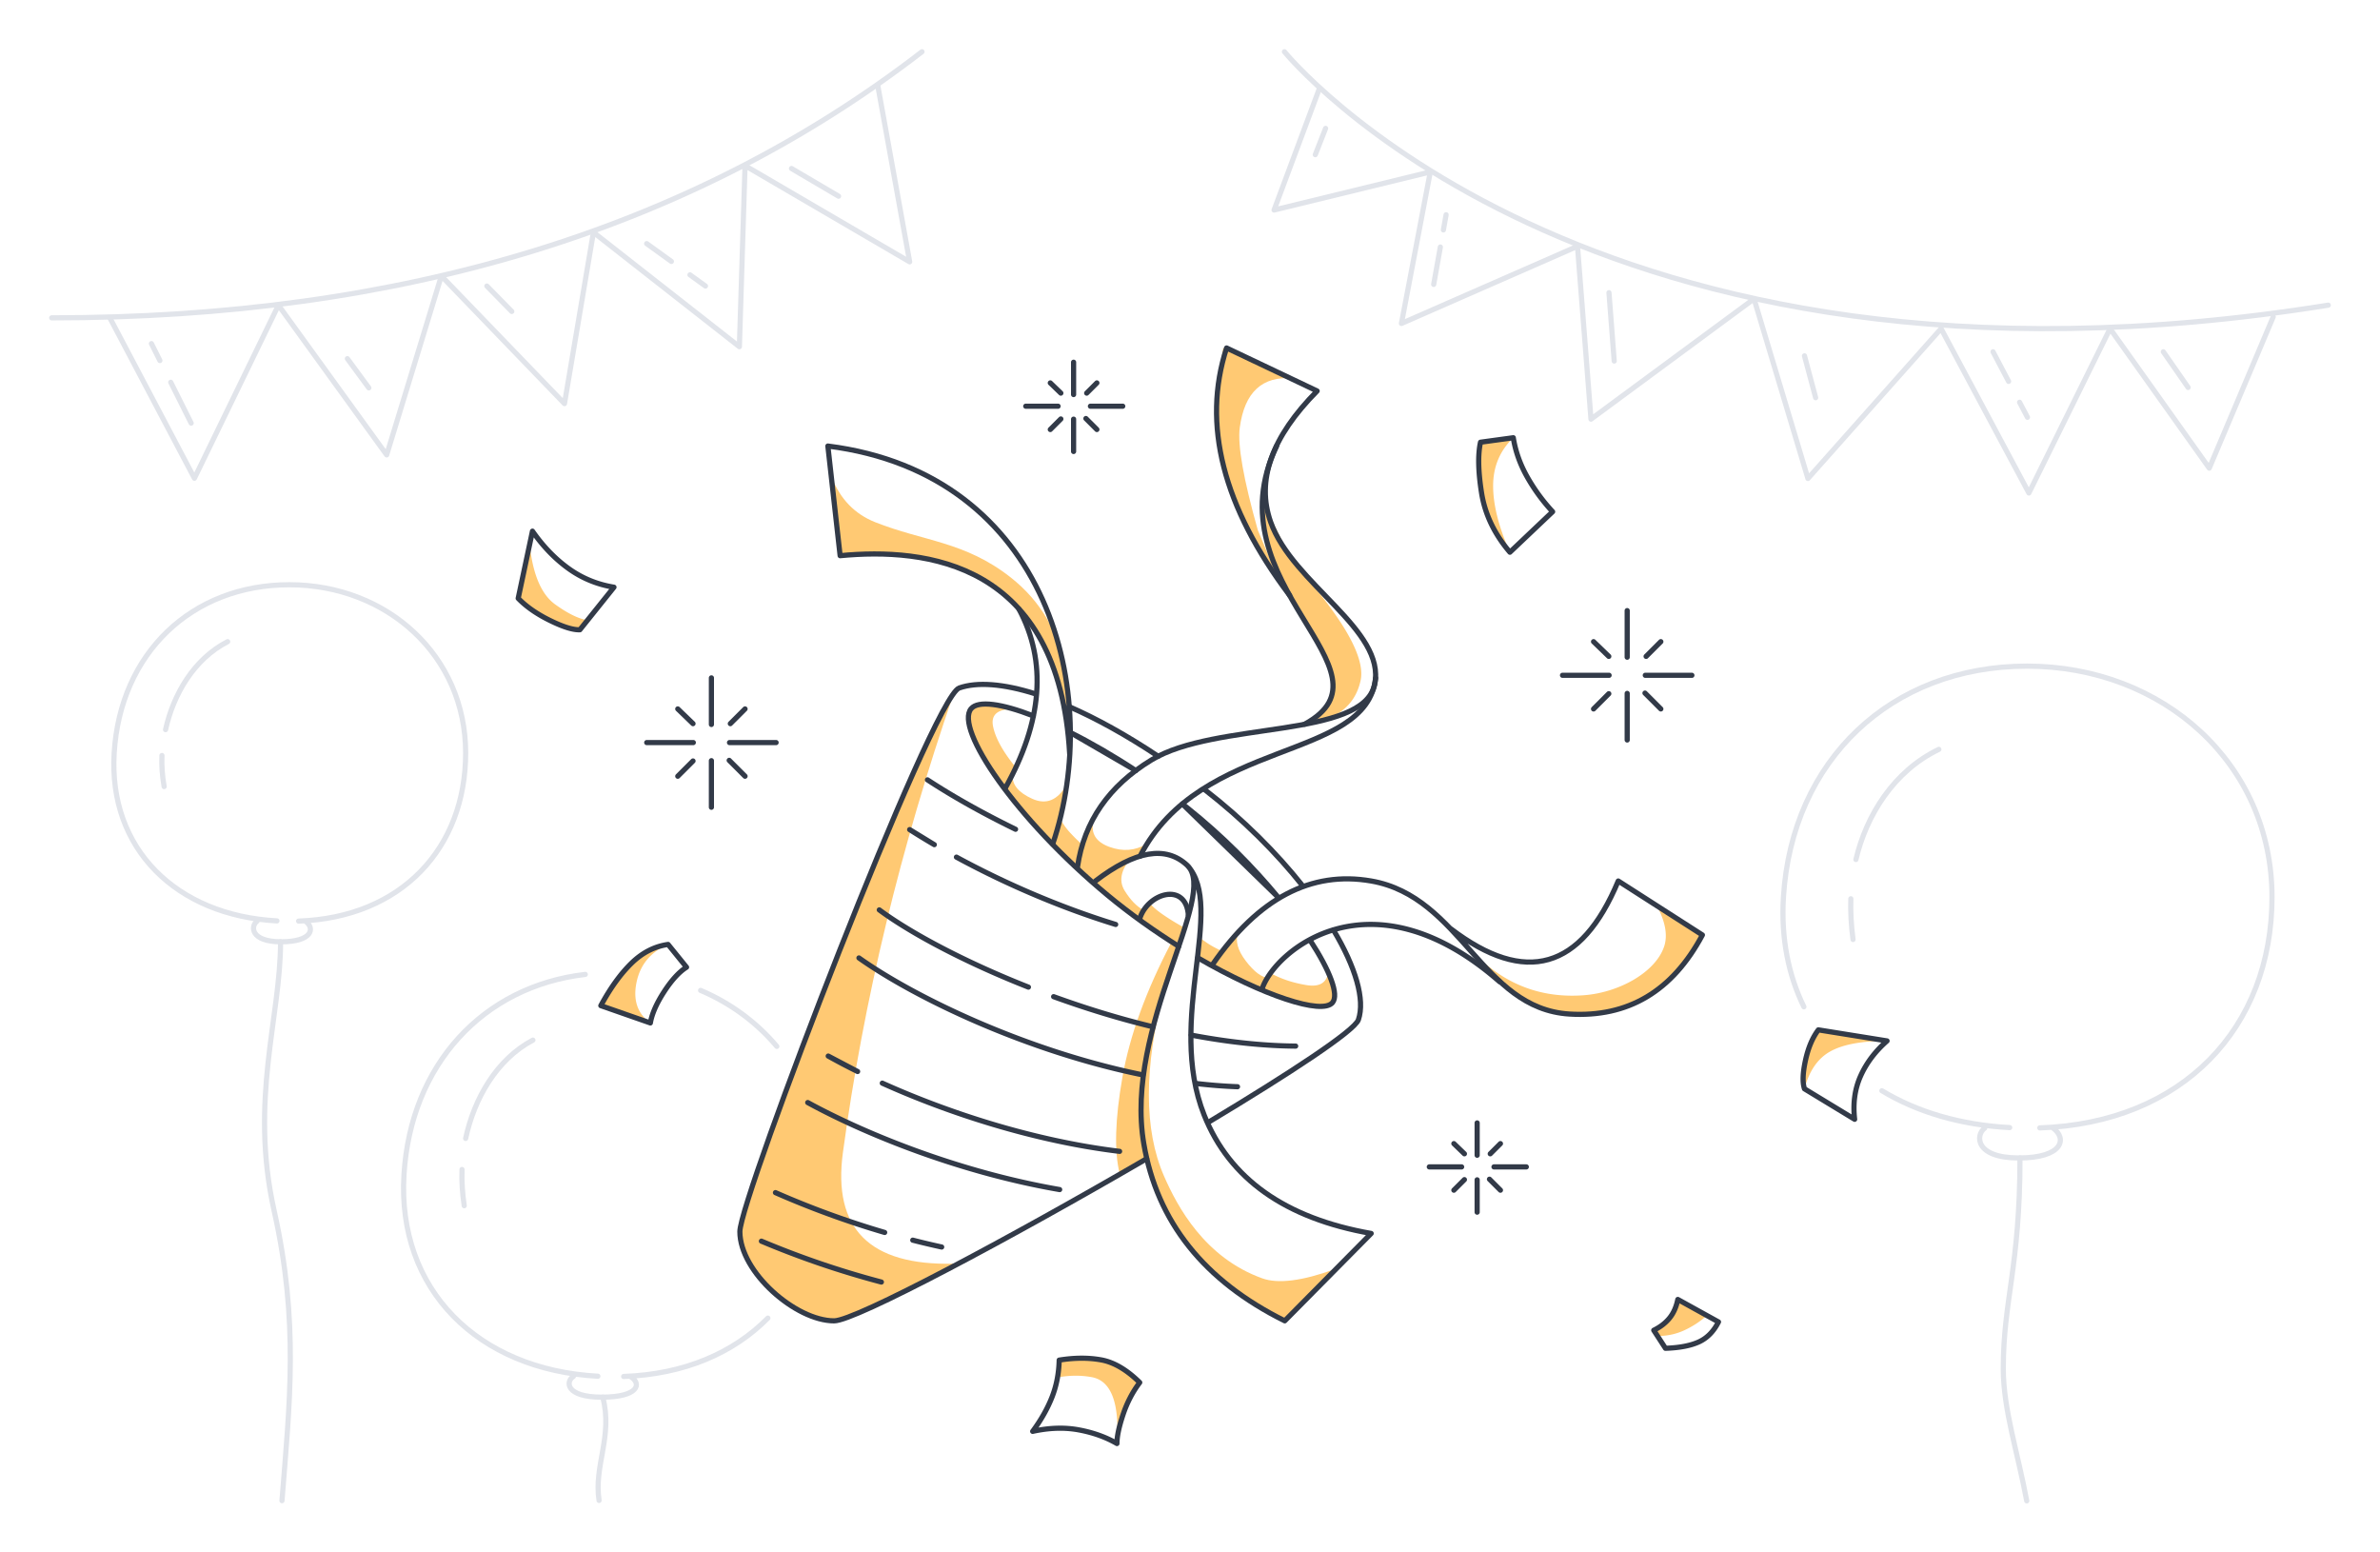 <svg width="460" height="300" fill="none" xmlns="http://www.w3.org/2000/svg"><path fill-rule="evenodd" clip-rule="evenodd" d="M184.358 133.939c-4.027 6.905-7.807 14.676-11.342 23.312-14.938 36.502-29.906 77.197-30.016 80.277-.224 6.274 11.362 19.519 18.216 17.721 4.569-1.198 12.283-4.879 23.142-11.042-16.295.39-23.442-6.78-21.44-21.509 3.992-29.369 11.138-58.956 21.44-88.759ZM226.429 182.076c-4.912 9.337-8.077 18.041-9.494 26.112-1.417 8.071-1.597 14.26-.54 18.567l5.251-2.856c-.826-6.379-.832-12.185-.019-17.418.814-5.233 2.879-13.102 6.197-23.606l-1.395-.799ZM194.25 152.38l9.088 10.931 2.783-11.62c-1.728 2.99-3.936 3.879-6.626 2.666-2.689-1.212-3.945-2.773-3.768-4.681l-1.477 2.704ZM220.892 175.796l-.551 1.895-9.035-6.937c1.124-.897 2.099-1.617 2.924-2.16.825-.544 2.184-1.362 4.077-2.453-1.727 2.227-2.035 4.227-.925 6.001s2.28 2.992 3.51 3.654ZM160.756 92.244l1.621 15.14c11.414-1.269 20.951.335 28.61 4.812 7.659 4.477 12.912 14.195 15.759 29.154l-.757-11.277c-1.217-7.704-4.775-13.874-10.675-18.51-8.85-6.953-16.883-6.953-26.163-10.65-3.948-1.573-6.746-4.463-8.395-8.669Z" fill="#FFC973"/><path fill-rule="evenodd" clip-rule="evenodd" d="m221.627 163.084-1.286 2.379c-2.072.783-3.613 1.462-4.624 2.038-1.011.575-2.34 1.53-3.987 2.864l-3.468-2.864c.15-1.881.41-3.353.78-4.417.37-1.065 1.125-2.509 2.264-4.332-.5 2.332.541 3.968 3.121 4.909 2.58.94 4.98.748 7.2-.577ZM239.331 180.15l-4.948 6.209 9.58 4.937 1.28-2.301c-1.342-.064-2.823-1.154-4.441-3.272-1.619-2.118-2.109-3.975-1.471-5.573ZM257.957 245.273l-9.642 9.975c-15.566-7.632-24.414-18.291-26.544-31.977-2.13-13.685-1.065-24.344 3.195-31.976-3.886 15.044-3.886 27.028 0 35.952 2.578 5.922 7.851 15.781 18.998 19.789 3.058 1.1 7.722.512 13.993-1.763ZM249.945 73.123l-13.538-5.879c-1.762 11.701-1.299 20.896 1.387 27.584 2.687 6.688 5.778 12.37 9.272 17.044l-3.957-9.418c-2.776-9.841-3.94-16.445-3.491-19.813.917-6.869 4.359-10.041 10.327-9.518Z" fill="#FFC973"/><path fill-rule="evenodd" clip-rule="evenodd" d="M243.964 96.574c0 6.106 1.312 11.607 3.936 16.503 3.936 7.345 9.744 14.96 9.744 19.179 0 2.813-1.836 5.38-5.507 7.702 6.144-.762 9.754-3.569 10.831-8.421 1.615-7.279-11.332-20.556-13.023-23.18-1.127-1.75-3.121-5.677-5.981-11.783ZM282.019 180.895c1.993 2.505 3.453 4.289 4.377 5.35 5.986 6.87 12.561 10.135 20.466 9.776 9.737-.441 17.129-5.483 22.175-15.126l-8.701-5.672c1.577 3.031 2.011 5.599 1.299 7.704-1.68 4.975-8.692 8.872-15.451 9.395-9.636.745-17.691-3.064-24.165-11.427ZM291.831 106.716c-3.004-3.519-4.832-7.352-5.486-11.5-.653-4.149-.718-7.402-.194-9.759l6.334-.867c-2.598 2.503-3.897 5.603-3.897 9.297 0 3.695 1.081 7.971 3.243 12.829ZM324.285 251.118l5.622 3.099a17.604 17.604 0 0 1-4.356 2.853 11.87 11.87 0 0 1-5.01 1.101l-.907-1.101c1.255-.616 2.27-1.399 3.045-2.347.775-.949 1.31-2.151 1.606-3.605ZM125.699 197.683l-9.573-3.344c1.853-3.421 3.826-6.152 5.916-8.195 2.091-2.043 4.452-3.255 7.083-3.634-3.366 1.46-5.4 3.907-6.102 7.341-.701 3.434.19 6.045 2.676 7.832ZM215.881 278.959c-.005-1.335.379-3.172 1.152-5.511.773-2.34 1.857-4.434 3.252-6.283-2.508-2.465-4.991-3.922-7.448-4.369-2.457-.447-5.163-.432-8.119.044v3.289c2.191-.366 4.284-.366 6.28 0 3.774.69 5.401 4.967 4.883 12.83ZM112.081 121.695l1.819-1.788c-1.798-.197-3.998-1.234-6.602-3.111-2.604-1.877-4.23-5.589-4.878-11.135l-2.265 9.963c1.549 1.604 3.6 3.032 6.151 4.283 2.551 1.251 4.476 1.847 5.775 1.788ZM348.764 210.413c.912-3.484 2.584-5.899 5.016-7.243 2.432-1.344 6.08-2.016 10.944-2.016l-13.275-2.134c-1.137 1.509-1.969 3.481-2.498 5.917-.528 2.435-.59 4.261-.187 5.476ZM195.727 137.001c-4.209-1.64-6.861-1.47-7.956.511-1.095 1.981 1.065 7.002 6.479 15.064l2.032-4.337c-2.418-2.958-3.864-5.562-4.335-7.813-.472-2.251.788-3.393 3.78-3.425ZM203.476 163.082l1.463-4.814a12.775 12.775 0 0 0 1.936 2.696c.799.866 1.521 1.572 2.168 2.118l-.781 4.418-4.786-4.418ZM220.341 177.692c.303-.818.58-1.416.83-1.792.25-.377.602-.821 1.055-1.332.583.691 1.495 1.46 2.739 2.308a45.61 45.61 0 0 0 4.073 2.461l-1.215 3.54-7.482-5.185ZM231.672 181.025l-.172 4.063 2.884 1.498 1.8-2.779c-.954-.452-1.735-.864-2.342-1.237-.607-.373-1.33-.887-2.17-1.545ZM245.664 188.102l-1.7 3.194c7.791 3.01 12.229 3.926 13.313 2.746 1.085-1.179.911-3.311-.522-6.396-.239 2.241-1.656 3.147-4.251 2.719-2.596-.429-4.876-1.183-6.84-2.263Z" fill="#FFC973"/><path d="M178.199 10C133.774 44.282 77.707 61.422 10 61.422" stroke="#E1E4EA" stroke-linecap="round" stroke-linejoin="round"/><path d="m169.597 16.217 6.222 34.38L144 32.014M144 32.015 142.906 67l-28.21-22.102M114.696 44.898 109.1 77.999 85.305 53.325M85.305 53.326l-10.57 34.58-20.922-28.93" stroke="#E1E4EA" stroke-linejoin="round"/><path d="M53.814 58.974 37.576 92.42 21.231 61.421" stroke="#E1E4EA" stroke-linejoin="round"/><path d="m152.979 32.56 9.099 5.354M133.353 53.113l2.998 2.163m-11.363-8.198 4.776 3.445-4.776-3.445ZM94.1 55.277l4.815 4.911M67.143 69.314l4.142 5.637M33.003 73.876l3.942 7.89M29.27 66.403l1.632 3.268-1.633-3.268ZM248.253 10S306.5 81.982 450 58.972" stroke="#E1E4EA" stroke-linecap="round" stroke-linejoin="round"/><path d="M304.895 47.592 270.864 62.51l5.58-29.28M276.443 33.228l-30.194 7.359 8.791-23.563M339.015 57.751 307.501 81l-2.606-33.408M375.168 63.509l-25.736 28.959-10.417-34.717M407.823 63.51l-15.684 31.757-16.97-31.757M439.361 61.235 427 90.469 407.823 63.51M256.206 24.81l-1.99 5.08M278.388 47.737l-1.288 7.222m2.4-13.459-.523 2.93.523-2.93ZM310.978 56.56l1.012 13.21M348.765 68.766l2.16 8.09" stroke="#E1E4EA" stroke-linecap="round" stroke-linejoin="round"/><path d="m390.338 77.737 1.528 2.907m-6.657-12.666 3.008 5.723-3.008-5.722ZM418.122 67.978l4.792 6.895M394.248 217.962c27.692-.946 44.878-19.41 44.878-44.599 0-25.863-21.122-44.636-47.356-44.636s-45.441 18.136-47.071 44.636c-.486 7.896.942 15.049 3.953 21.201m15.07 16.219c6.839 4.125 15.231 6.622 24.704 7.123M396.821 218c2.75 2.021 1.892 5.774-6.631 5.774s-8.383-4.458-6.593-5.774" stroke="#E1E4EA" stroke-linecap="round" stroke-linejoin="round"/><path d="M374.737 144.814c-8.686 4.174-14.009 12.717-16.03 21.287m-.982 7.581c-.081 2.525.061 5.15.425 7.875M390.417 223.773c0 21.107-3.228 27.472-3.228 40.716 0 7.891 2.825 16.322 4.531 25.55M120.541 266c11.714-.408 21.235-4.547 27.873-11.282m1.728-52.506c-3.92-4.665-8.957-8.366-14.732-10.82m-22.289-3.089c-19.732 2.291-33.756 17.411-35.041 38.714-1.339 22.199 14.288 37.684 37.472 38.935M121.835 266c2.291 1.4 1.575 4-5.525 4-7.1 0-6.983-3.088-5.492-4" stroke="#E1E4EA" stroke-linecap="round" stroke-linejoin="round"/><path d="M103 201c-7.045 3.725-11.362 11.35-13 19m-.701 6c-.082 2.245.06 4.578.424 7M116.5 270c2 7.572-1.758 13.246-.712 19.952M57.714 178C77.636 177.311 90 163.862 90 145.514 90 126.675 74.804 113 55.93 113c-18.873 0-32.69 13.211-33.863 32.514-1.124 18.499 11.995 31.403 31.458 32.446M59.014 178c1.939 1.4 1.333 4-4.675 4s-5.909-3.088-4.647-4" stroke="#E1E4EA" stroke-linecap="round" stroke-linejoin="round"/><path d="M44 124c-6.503 3.333-10.487 10.156-12 17m-.701 5c-.082 1.924.06 3.924.425 6M54.227 182c0 14.687-6.044 30.529-1.237 52 4.806 21.471 3.01 37 1.51 56" stroke="#E1E4EA" stroke-linecap="round" stroke-linejoin="round"/><path d="M200.141 134.089c-6.222-1.974-11.294-2.351-14.75-1.135C180.201 134.78 143 231.583 143 238.001c0 7.848 10.808 17.249 18.216 17.249 4.101 0 34.103-16.026 60.411-31.333m11.912-7.037c15.897-9.548 28.281-17.688 29.007-19.813 1.326-3.885-.538-10.179-4.813-17.332" stroke="#323A48" stroke-linecap="round" stroke-linejoin="round"/><path d="M199.714 138.34c-6.12-2.373-10.637-3.012-12.016-1.391-3.237 3.803 8.613 21.311 26.371 36.046 4.403 3.653 9.114 6.987 13.754 9.882m3.676 2.212c12.665 7.341 24.019 11.075 26.042 8.665 1.279-1.525-.464-6.135-4.315-12.033m-6.161-8.295c-4.792-5.802-10.876-11.984-17.652-17.366-.296-.235-.593-.469-.891-.701l18.543 18.067Zm-27.532-24.516c-4.418-2.909-8.774-5.416-12.787-7.423l12.787 7.423ZM251.758 171.164c-5.005-6.311-11.469-12.804-18.942-18.588M223.863 146.152c-6.184-4.117-11.998-7.318-17.24-9.605" stroke="#323A48" stroke-linecap="round" stroke-linejoin="round"/><path d="M203.476 163.083c9.777-28.831-.592-71.485-43.468-76.886l2.369 21.187c16.472-1.57 42.285 1.068 44.37 38.356" stroke="#323A48" stroke-linecap="round" stroke-linejoin="round"/><path d="M196.929 117.68c5.467 10.191 4.574 21.758-2.679 34.701" stroke="#323A48" stroke-linecap="round"/><path d="M208.262 167.5c1.279-8.752 6.045-15.633 14.299-20.646 12.379-7.518 40.916-4.06 43.131-14.597 2.215-10.537-15.878-19.401-20.106-31.389-2.818-7.992.178-16.43 8.99-25.311l-17.506-8.313c-4.781 14.741-.721 30.675 12.181 47.801" stroke="#323A48" stroke-linecap="round" stroke-linejoin="round"/><path d="M220.341 165.463c11.737-22.941 43.782-18.299 45.538-34.449" stroke="#323A48" stroke-linecap="round" stroke-linejoin="round"/><path d="M252.136 139.959c18.998-10.359-18.299-26.881-5.393-53.762M211.73 170.249c7.689-5.884 13.599-6.896 17.732-3.034 6.199 5.794-12.244 31.203-8.392 53.813 2.568 15.074 11.649 26.481 27.244 34.221l16.705-16.888c-16.625-2.925-27.387-10.554-32.288-22.888-7.35-18.501 4.248-40.142-3.269-48.258" stroke="#323A48" stroke-linecap="round" stroke-linejoin="round"/><path d="M229.694 176.968c-.395-6.718-8.043-4.385-9.458.725" stroke="#323A48"/><path d="M234.383 186.359c8.812-12.763 19.024-18.133 30.635-16.11 17.417 3.034 21.321 24.675 38.316 25.712 11.33.691 19.898-4.403 25.703-15.28l-16.268-10.432c-7.151 17.141-17.934 20.223-32.351 9.245" stroke="#323A48" stroke-linecap="round" stroke-linejoin="round"/><path d="M243.963 191.01c2.517-7.362 21.055-22.995 45.854-1.314M169.948 175.836c6.061 4.481 16.477 10.057 28.819 14.921m4.877 1.847c6.121 2.224 12.611 4.232 19.203 5.826m7.38 1.597c6.825 1.297 13.653 2.077 20.195 2.128M166.017 185.121c10.913 7.741 32.465 18.042 54.875 22.604m10.166 1.644c2.722.321 5.436.538 8.123.638M179.26 150.703c4.674 3.07 10.489 6.369 17.022 9.549M184.858 165.638c8.879 4.823 19.559 9.557 30.777 13.009m-39.817-18.331c1.498.96 3.088 1.934 4.762 2.912l-4.762-2.912ZM170.528 209.318c12.793 5.766 29.384 11.188 45.866 13.18m-56.315-18.416a123.7 123.7 0 0 0 5.676 2.984l-5.676-2.984ZM156.119 213.066c11.92 6.499 30.047 13.604 48.689 16.817M149.881 230.473a174.384 174.384 0 0 0 21.104 7.694m5.432 1.492c1.846.473 3.71.916 5.586 1.323M147.165 239.852a174.2 174.2 0 0 0 23.183 7.9M207.5 76.246v-6.245M207.5 87.246v-6.245M217 78.5h-6.245M205.037 80.963 203 83m9-9-1.967 1.967L212 74ZM205.037 75.967 203 74m9 9-2.119-2.12L212 83ZM204.5 78.5h-6.245M285.5 223.246v-6.245M285.5 234.246v-6.245M295 225.5h-6.245M283.037 227.963 281 230m9-9-1.967 1.967L290 221ZM283.037 222.967 281 221m9 9-2.119-2.119L290 230ZM282.5 225.5h-6.245M314.5 127v-9M314.5 143v-9M327 130.5h-9M310.942 134.058 308 137m13-13-2.842 2.842L321 124ZM310.942 126.842 308 124m13 13-3.061-3.061L321 137ZM311 130.5h-9M137.5 140v-9M137.5 156v-9M150 143.5h-9M133.942 147.058 131 150m13-13-2.842 2.842L144 137ZM133.942 139.842 131 137m13 13-3.061-3.061L144 150ZM134 143.5h-9" stroke="#323A48" stroke-linecap="round" stroke-linejoin="round"/><path clip-rule="evenodd" d="m300.086 98.886-8.255 7.83c-3.004-3.519-4.832-7.352-5.486-11.5-.653-4.149-.718-7.402-.194-9.759l6.334-.867c.418 2.626 1.32 5.16 2.705 7.602a35.524 35.524 0 0 0 4.896 6.694ZM324.284 251.117l7.858 4.341c-.926 1.838-2.184 3.123-3.774 3.855-1.589.733-3.747 1.146-6.472 1.241l-2.262-3.485c1.254-.616 2.269-1.398 3.044-2.347.775-.949 1.31-2.15 1.606-3.605ZM125.699 197.683l-9.573-3.344c1.853-3.421 3.826-6.152 5.916-8.195 2.091-2.043 4.452-3.255 7.083-3.634l3.567 4.404c-1.43.903-2.875 2.481-4.337 4.731-1.461 2.251-2.347 4.263-2.656 6.038ZM199.592 276.605c3.202-.704 6.189-.796 8.959-.276 2.771.52 5.213 1.397 7.329 2.63-.005-1.335.379-3.172 1.152-5.512.773-2.339 1.857-4.433 3.252-6.282-2.508-2.466-4.991-3.922-7.448-4.369-2.457-.447-5.163-.432-8.119.044-.06 2.566-.524 4.952-1.391 7.156-.867 2.204-2.112 4.407-3.734 6.609ZM112.08 121.696l6.585-8.219c-3.25-.531-6.177-1.735-8.781-3.612-2.604-1.877-4.928-4.283-6.972-7.219l-2.757 12.979c1.549 1.605 3.599 3.032 6.151 4.283 2.551 1.251 4.476 1.847 5.774 1.788ZM348.764 210.412l9.696 5.888c-.354-3.066.029-5.852 1.148-8.359 1.119-2.507 2.824-4.77 5.115-6.789l-13.274-2.133c-1.137 1.508-1.97 3.481-2.498 5.916-.528 2.436-.591 4.262-.187 5.477Z" stroke="#323A48" stroke-linejoin="round"/></svg>